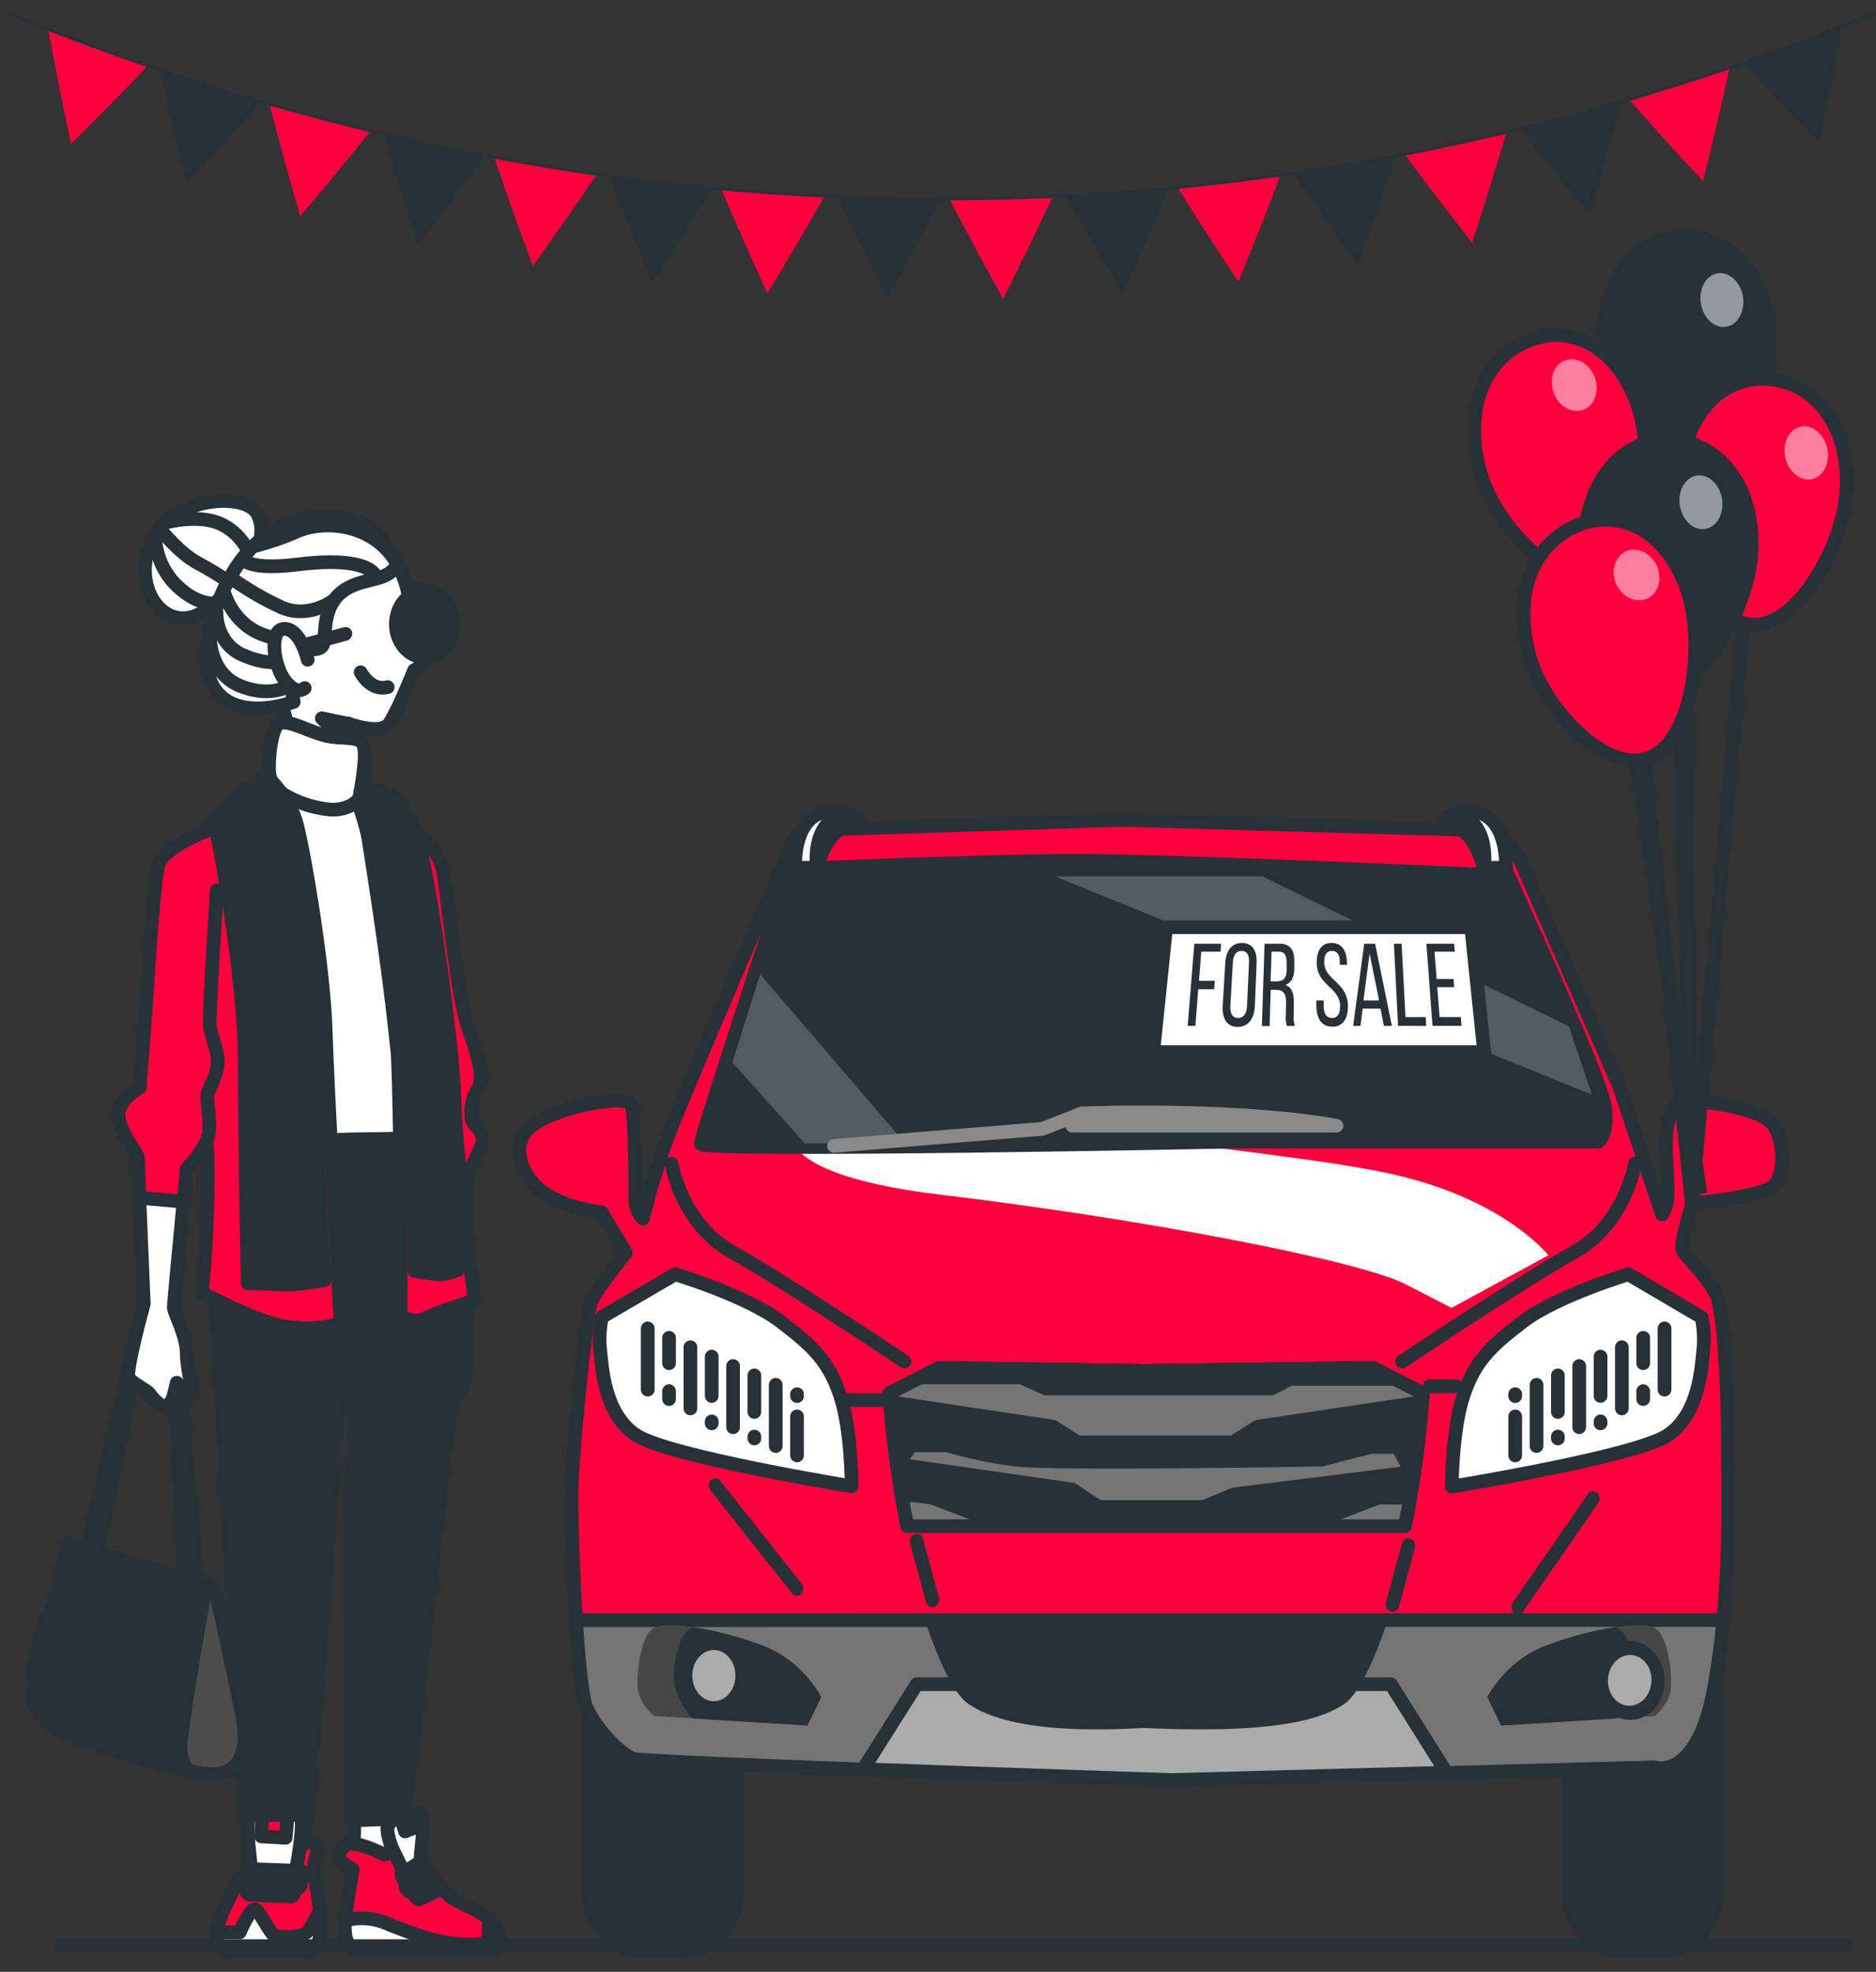 <svg width="137" height="144" viewBox="0 0 137 144" fill="none" xmlns="http://www.w3.org/2000/svg">
<rect x="0" y="0" width="137" height="144" fill="#333333" stroke="none"/>
<path d="M5.184 10.506C7.09 8.635 8.96 6.736 10.795 4.809C8.36 3.972 5.937 3.082 3.526 2.14C4.035 4.928 4.588 7.716 5.184 10.506Z" fill="#FF003D"/>
<path d="M13.668 13.39C15.499 11.427 17.292 9.443 19.048 7.439C16.595 6.724 14.151 5.956 11.717 5.134C12.322 7.883 12.973 10.635 13.668 13.39Z" fill="#263238"/>
<path d="M21.921 15.775C23.679 13.726 25.395 11.653 27.07 9.557C24.602 8.96 22.139 8.309 19.68 7.603C20.385 10.33 21.132 13.054 21.921 15.775Z" fill="#FF003D"/>
<path d="M30.541 17.832C32.216 15.701 33.853 13.547 35.453 11.369C32.964 10.895 30.482 10.364 28.006 9.779C28.811 12.465 29.656 15.15 30.541 17.832Z" fill="#263238"/>
<path d="M38.913 19.416C40.509 17.208 42.066 14.979 43.585 12.73C41.078 12.37 38.58 11.957 36.093 11.491C36.988 14.141 37.928 16.783 38.913 19.416Z" fill="#FF003D"/>
<path d="M47.618 20.636C49.121 18.353 50.592 16.05 52.03 13.728C49.521 13.49 47.016 13.198 44.516 12.853C45.508 15.466 46.542 18.061 47.618 20.636Z" fill="#263238"/>
<path d="M56.046 21.431C57.472 19.07 58.86 16.702 60.208 14.327C57.696 14.205 55.185 14.029 52.673 13.799C53.756 16.355 54.88 18.899 56.046 21.431Z" fill="#FF003D"/>
<path d="M64.801 21.833C66.141 19.413 67.439 16.975 68.695 14.52C66.18 14.52 63.666 14.465 61.152 14.356C62.329 16.867 63.545 19.359 64.801 21.833Z" fill="#263238"/>
<path d="M73.252 21.82C74.504 19.342 75.714 16.851 76.883 14.346C74.37 14.462 71.856 14.523 69.341 14.53C70.604 16.976 71.908 19.406 73.252 21.82Z" fill="#FF003D"/>
<path d="M82.007 21.392C83.167 18.856 84.285 16.308 85.362 13.748C82.853 13.986 80.341 14.169 77.825 14.298C79.181 16.68 80.575 19.045 82.007 21.392Z" fill="#263238"/>
<path d="M90.435 20.581C91.503 17.993 92.53 15.396 93.517 12.788C91.015 13.142 88.51 13.442 86.002 13.686C87.442 16.004 88.92 18.302 90.435 20.581Z" fill="#FF003D"/>
<path d="M99.142 19.326C100.118 16.686 101.05 14.04 101.94 11.388C99.451 11.864 96.958 12.286 94.462 12.653C95.984 14.898 97.545 17.122 99.142 19.326Z" fill="#263238"/>
<path d="M107.506 17.716C108.385 15.032 109.224 12.344 110.021 9.653C107.549 10.245 105.068 10.782 102.577 11.262C104.182 13.434 105.825 15.585 107.506 17.716Z" fill="#FF003D"/>
<path d="M116.12 15.63C116.908 12.907 117.649 10.177 118.345 7.439C115.89 8.153 113.425 8.812 110.951 9.415C112.638 11.516 114.361 13.588 116.12 15.63Z" fill="#263238"/>
<path d="M124.37 13.232C125.059 10.473 125.705 7.713 126.31 4.954C123.867 5.782 121.423 6.557 118.979 7.278C120.739 9.284 122.536 11.269 124.37 13.232Z" fill="#FF003D"/>
<path d="M132.849 10.31C133.436 7.52 133.982 4.73 134.488 1.941C132.08 2.889 129.658 3.785 127.224 4.628C129.068 6.551 130.943 8.445 132.849 10.31Z" fill="#263238"/>
<path d="M137 1.039C92.886 19.168 44.614 19.168 0.5 1.039L0.565 0.843C44.639 18.956 92.867 18.956 136.941 0.843C136.958 0.907 136.977 0.972 137 1.039Z" fill="#263238"/>
<path d="M42.971 122.89H53.801V138.018C53.801 140.507 52.034 142.525 49.854 142.525H46.918C44.738 142.525 42.971 140.507 42.971 138.018V122.89Z" fill="#263238" stroke="#263238" stroke-linecap="round" stroke-linejoin="round"/>
<path d="M114.538 122.89H125.369V138.018C125.369 140.507 123.601 142.525 121.421 142.525H118.486C116.306 142.525 114.538 140.507 114.538 138.018V122.89Z" fill="#263238" stroke="#263238" stroke-linecap="round" stroke-linejoin="round"/>
<path d="M129.474 82.116C128.654 81.022 125.363 80.552 123.716 80.394C122.07 80.236 121.661 81.959 121.661 83.526C121.661 85.094 121.943 87.437 121.661 88.065L121.379 88.689L118.232 79.3L111.14 63.102C110.76 62.217 110.128 61.506 109.347 61.084C108.97 60.885 108.576 60.731 108.171 60.624L83.059 59.906C82.356 59.887 81.653 59.887 80.95 59.906L58.651 60.624C58.332 60.801 58.073 61.094 57.915 61.458C57.915 61.458 49.414 81.022 48.455 83.838C47.496 86.655 46.947 88.989 46.947 88.989C46.59 88.636 46.389 88.12 46.399 87.582C46.4 86.642 46.4 81.466 46.117 80.693C45.836 79.921 41.042 80.693 38.989 82.103C36.937 83.513 38.166 86.172 39.948 87.27C41.193 87.967 42.541 88.392 43.924 88.522L45.709 91.493C45.709 91.493 43.377 94.312 43.103 95.249C42.83 96.186 41.73 106.193 41.73 109.338C41.73 112.483 42.142 123.108 42.827 124.676C43.512 126.244 45.294 128.146 46.244 128.445C47.195 128.745 85.594 130.01 85.594 130.01L120.84 129.07C120.84 129.07 123.995 130.164 125.228 122.954C126.46 115.744 126.186 109.65 126.186 105.572C126.186 101.494 125.904 95.867 125.366 94.628C124.827 93.389 123.172 91.811 122.899 91.341C122.625 90.871 123.584 87.897 123.584 87.897C123.584 87.897 128.518 87.427 129.477 86.645C130.436 85.863 130.298 83.211 129.474 82.116Z" fill="#FF003D" stroke="#263238" stroke-linecap="round" stroke-linejoin="round"/>
<path d="M58.183 81.295C58.183 81.295 54.14 85.522 68.802 87.266C83.465 89.011 99.255 92.056 102.639 93.785L106.006 95.516L113.072 91.673C113.072 91.673 109.688 87.266 100.603 85.522C91.518 83.777 74.343 82.641 68.458 80.336C62.573 78.031 58.183 79.374 58.183 81.295Z" fill="white"/>
<line x1="0.5" y1="-0.5" x2="4.994" y2="-0.5" transform="matrix(0.262 0.965 -0.943 0.334 66.324 112.206)" stroke="#263238" stroke-linecap="round" stroke-linejoin="round"/>
<line x1="0.5" y1="-0.5" x2="4.994" y2="-0.5" transform="matrix(-0.262 0.965 -0.943 -0.334 102.52 112.206)" stroke="#263238" stroke-linecap="round" stroke-linejoin="round"/>
<path d="M49.044 84.987C49.044 84.987 49.755 89.378 53.499 91.457C57.244 93.537 66.05 99.43 66.05 99.43" stroke="#263238" stroke-linecap="round" stroke-linejoin="round"/>
<path d="M119.396 84.987C119.396 84.987 118.689 89.378 114.944 91.457C111.2 93.537 102.391 99.43 102.391 99.43" stroke="#263238" stroke-linecap="round" stroke-linejoin="round"/>
<line x1="0.5" y1="-0.5" x2="10.105" y2="-0.5" transform="matrix(0.62 0.784 -0.696 0.718 51.577 108.447)" stroke="#263238" stroke-linecap="round" stroke-linejoin="round"/>
<line x1="0.5" y1="-0.5" x2="10.18" y2="-0.5" transform="matrix(-0.569 0.823 -0.743 -0.669 116.258 108.675)" stroke="#263238" stroke-linecap="round" stroke-linejoin="round"/>
<line x1="104.411" y1="101.242" x2="106.354" y2="101.242" stroke="#263238" stroke-linecap="round" stroke-linejoin="round"/>
<line x1="64.436" y1="102.242" x2="61.872" y2="102.242" stroke="#263238" stroke-linecap="round" stroke-linejoin="round"/>
<path d="M42.063 118.325C42.249 121.293 42.508 123.965 42.824 124.689C43.512 126.253 45.294 128.13 46.253 128.445C47.212 128.761 85.602 130.01 85.602 130.01L120.849 129.07C120.849 129.07 124.004 130.164 125.236 122.954C125.518 121.344 125.71 119.799 125.854 118.312L42.063 118.325Z" fill="#757575" stroke="#263238" stroke-linecap="round" stroke-linejoin="round"/>
<path d="M70.285 122.996H66.953L63.03 129.211C73.745 129.611 85.588 129.997 85.588 129.997L105.633 129.462L101.57 122.996H98.237L84.26 123.276L70.285 122.996Z" fill="#ABABAB" stroke="#263238" stroke-linecap="round" stroke-linejoin="round"/>
<path d="M57.633 63.492C57.633 63.492 51.187 82.898 51.187 83.526C51.187 84.154 90.128 83.368 90.128 83.368H116.738C116.738 83.368 117.561 82.744 117.149 80.552C116.737 78.36 110.159 63.962 110.159 63.962C110.159 63.962 85.89 62.864 78.623 62.864C71.357 62.864 57.633 63.492 57.633 63.492Z" fill="#263238" stroke="#263238" stroke-linecap="round" stroke-linejoin="round"/>
<path opacity="0.2" d="M55.51 71.15L66.104 83.5H58.778L53.48 77.581L55.51 71.15Z" fill="white"/>
<path opacity="0.2" d="M77.039 64L116.258 79.95L114.575 74.954L92.189 64H77.039Z" fill="white"/>
<path d="M108.385 76.841H84.215L85.157 67.715H107.441L108.385 76.841Z" fill="white" stroke="#263238" stroke-linecap="round" stroke-linejoin="round"/>
<path d="M88.715 71.632L88.673 72.244H87.505L87.297 74.919H86.733L87.218 68.919H89.172L89.135 69.501H87.725L87.559 71.632H88.715Z" fill="#263238"/>
<path d="M89.482 70.309C89.536 69.427 89.942 68.864 90.695 68.864C91.447 68.864 91.805 69.427 91.769 70.309L91.642 73.425C91.603 74.368 91.182 74.996 90.382 74.996C89.581 74.996 89.231 74.352 89.29 73.425L89.482 70.309ZM89.851 73.445C89.82 74.011 90.001 74.343 90.415 74.343C90.83 74.343 91.041 74.021 91.07 73.445L91.213 70.277C91.239 69.756 91.07 69.444 90.666 69.444C90.263 69.444 90.06 69.765 90.032 70.277L89.851 73.445Z" fill="#263238"/>
<path d="M93.444 68.919C94.216 68.919 94.535 69.376 94.521 70.235V70.712C94.521 71.356 94.309 71.771 93.872 71.932C94.332 72.096 94.498 72.546 94.487 73.2L94.473 74.166C94.451 74.422 94.482 74.681 94.563 74.922H93.977C93.901 74.677 93.874 74.417 93.898 74.159L93.918 73.194C93.918 72.505 93.669 72.289 93.198 72.289H92.798L92.716 74.932H92.152L92.347 68.919H93.444ZM93.227 71.668C93.675 71.668 93.946 71.497 93.96 70.853V70.293C93.96 69.772 93.813 69.501 93.396 69.501H92.857L92.79 71.668L93.227 71.668Z" fill="#263238"/>
<path d="M98.367 70.303V70.461H97.845V70.267C97.845 69.746 97.662 69.444 97.267 69.444C96.873 69.444 96.703 69.746 96.703 70.261C96.703 71.584 98.395 71.71 98.438 73.419C98.454 74.359 98.088 74.98 97.293 74.98C96.498 74.98 96.128 74.359 96.131 73.419V73.068H96.664V73.454C96.664 74.011 96.861 74.343 97.273 74.343C97.685 74.343 97.874 74.021 97.868 73.454C97.848 72.096 96.153 71.967 96.156 70.303C96.156 69.408 96.509 68.864 97.248 68.864C97.986 68.864 98.35 69.427 98.367 70.303Z" fill="#263238"/>
<path d="M99.515 73.657L99.351 74.919H98.818L99.627 68.919H100.423L101.644 74.919H101.065L100.815 73.657H99.515ZM99.571 73.068H100.713L100.019 69.64L99.571 73.068Z" fill="#263238"/>
<path d="M102.097 74.919L101.793 68.919H102.357L102.639 74.278H104.114L104.159 74.922L102.097 74.919Z" fill="#263238"/>
<path d="M106.147 71.494L106.197 72.093H104.96L105.129 74.275H106.68L106.736 74.919H104.613L104.167 68.919H106.192L106.245 69.501H104.759L104.914 71.497L106.147 71.494Z" fill="#263238"/>
<path d="M118.917 93.06C118.917 93.06 113.709 94.625 111.242 96.501C108.775 98.378 107.675 99.475 106.854 101.973C106.034 104.471 106.023 108.566 106.023 108.566C106.023 108.566 119.459 106.377 121.79 104.809C124.122 103.242 124.258 99.804 124.393 98.552C124.472 97.766 124.426 96.969 124.258 96.202L118.917 93.06Z" fill="white" stroke="#263238" stroke-linecap="round" stroke-linejoin="round"/>
<line x1="110.653" y1="103.439" x2="110.653" y2="106.289" stroke="#263238" stroke-linecap="round" stroke-linejoin="round"/>
<line x1="110.653" y1="101.817" x2="110.653" y2="101.958" stroke="#263238" stroke-linecap="round" stroke-linejoin="round"/>
<line x1="112.21" y1="101.131" x2="112.21" y2="105.603" stroke="#263238" stroke-linecap="round" stroke-linejoin="round"/>
<line x1="113.769" y1="104.91" x2="113.769" y2="105.052" stroke="#263238" stroke-linecap="round" stroke-linejoin="round"/>
<line x1="113.769" y1="100.445" x2="113.769" y2="103.115" stroke="#263238" stroke-linecap="round" stroke-linejoin="round"/>
<line x1="115.326" y1="99.76" x2="115.326" y2="104.229" stroke="#263238" stroke-linecap="round" stroke-linejoin="round"/>
<line x1="116.882" y1="103.806" x2="116.882" y2="103.948" stroke="#263238" stroke-linecap="round" stroke-linejoin="round"/>
<line x1="116.882" y1="99.074" x2="116.882" y2="101.947" stroke="#263238" stroke-linecap="round" stroke-linejoin="round"/>
<line x1="118.442" y1="98.389" x2="118.442" y2="102.857" stroke="#263238" stroke-linecap="round" stroke-linejoin="round"/>
<line x1="119.998" y1="101.598" x2="119.998" y2="102.172" stroke="#263238" stroke-linecap="round" stroke-linejoin="round"/>
<line x1="119.998" y1="97.7" x2="119.998" y2="99.555" stroke="#263238" stroke-linecap="round" stroke-linejoin="round"/>
<line x1="121.557" y1="97.014" x2="121.557" y2="101.486" stroke="#263238" stroke-linecap="round" stroke-linejoin="round"/>
<path d="M49.307 93.06C49.307 93.06 54.517 94.625 56.985 96.501C59.452 98.378 60.549 99.475 61.372 101.973C62.196 104.471 62.196 108.546 62.196 108.546C62.196 108.546 48.76 106.357 46.428 104.79C44.096 103.222 43.96 99.784 43.822 98.532C43.745 97.746 43.792 96.95 43.96 96.183L49.307 93.06Z" fill="white" stroke="#263238" stroke-linecap="round" stroke-linejoin="round"/>
<line x1="58.206" y1="103.439" x2="58.206" y2="106.289" stroke="#263238" stroke-linecap="round" stroke-linejoin="round"/>
<line x1="58.206" y1="101.817" x2="58.206" y2="101.958" stroke="#263238" stroke-linecap="round" stroke-linejoin="round"/>
<line x1="56.65" y1="101.131" x2="56.65" y2="105.603" stroke="#263238" stroke-linecap="round" stroke-linejoin="round"/>
<line x1="55.091" y1="104.91" x2="55.091" y2="105.052" stroke="#263238" stroke-linecap="round" stroke-linejoin="round"/>
<line x1="55.091" y1="100.445" x2="55.091" y2="103.115" stroke="#263238" stroke-linecap="round" stroke-linejoin="round"/>
<line x1="53.534" y1="99.76" x2="53.534" y2="104.229" stroke="#263238" stroke-linecap="round" stroke-linejoin="round"/>
<line x1="51.975" y1="103.806" x2="51.975" y2="103.948" stroke="#263238" stroke-linecap="round" stroke-linejoin="round"/>
<line x1="51.975" y1="99.074" x2="51.975" y2="101.947" stroke="#263238" stroke-linecap="round" stroke-linejoin="round"/>
<line x1="50.419" y1="98.389" x2="50.419" y2="102.857" stroke="#263238" stroke-linecap="round" stroke-linejoin="round"/>
<line x1="48.859" y1="101.598" x2="48.859" y2="102.172" stroke="#263238" stroke-linecap="round" stroke-linejoin="round"/>
<line x1="48.859" y1="97.7" x2="48.859" y2="99.555" stroke="#263238" stroke-linecap="round" stroke-linejoin="round"/>
<line x1="47.303" y1="97.014" x2="47.303" y2="101.486" stroke="#263238" stroke-linecap="round" stroke-linejoin="round"/>
<path d="M66.264 111.45C65.612 108.259 65.168 105.017 64.936 101.751L68.582 99.904L83.493 100.129L100.265 99.904L103.911 101.751C103.683 105.02 103.243 108.265 102.594 111.459L66.264 111.45ZM68.213 118.731C69.214 121.628 70.226 123.514 71.033 124.045C72.228 124.84 75.085 126.189 83.532 125.69C93.805 126.189 96.664 124.84 97.859 124.045C98.655 123.514 99.667 121.641 100.679 118.731H68.213Z" fill="#263238" stroke="#263238" stroke-linecap="round" stroke-linejoin="round"/>
<path d="M103.911 101.751L100.265 99.904L83.493 100.129L68.582 99.904L64.936 101.751C64.936 101.751 64.951 101.98 64.981 102.395L76.883 104.185L78.705 105.34H90.04L91.865 104.185L103.863 102.395C103.896 101.98 103.911 101.751 103.911 101.751Z" fill="#757575" stroke="#263238" stroke-linecap="round" stroke-linejoin="round"/>
<path d="M100.265 99.894L83.493 100.119L68.582 99.894L67.215 100.586H74.554L76.376 101.397H92.877L94.191 100.702H101.861L100.265 99.894Z" fill="#263238" stroke="#263238" stroke-linecap="round" stroke-linejoin="round"/>
<path d="M65.545 106.943L66.558 105.556H69.188C70.823 106.033 72.484 106.381 74.16 106.596C76.895 106.943 96.531 106.596 96.531 106.596L100.073 105.672H102.075L103.087 107.519L90.131 109.129L87.906 110.053H80.222L78.299 108.781L65.545 106.943Z" fill="#757575" stroke="#263238" stroke-linecap="round" stroke-linejoin="round"/>
<path d="M100.665 109.37L97.025 110.764H71.721L68.075 109.377L65.819 109.09C65.946 109.85 66.101 110.642 66.259 111.456H102.594C102.738 110.745 102.876 110.05 102.986 109.377L100.665 109.37Z" fill="#757575" stroke="#263238" stroke-linecap="round" stroke-linejoin="round"/>
<path d="M58.964 126.009L59.976 123.929C58.927 122.104 57.352 120.755 55.524 120.115C52.386 118.959 48.943 118.383 47.829 118.843C46.715 119.304 46.419 122.658 46.617 123.582C46.814 124.505 47.745 125.317 47.745 125.317L58.964 126.009Z" fill="#474747"/>
<path d="M55.524 120.115C53.922 119.523 52.277 119.092 50.609 118.827C50.162 119.049 49.815 119.474 49.653 119.999C48.943 121.966 49.044 123.353 50.057 124.853C50.212 125.085 50.384 125.3 50.573 125.497L58.964 126.015L59.976 123.936C58.928 122.108 57.353 120.757 55.524 120.115Z" fill="#263238"/>
<path d="M54.207 122.368C54.207 123.676 53.278 124.737 52.132 124.737C50.986 124.737 50.057 123.676 50.057 122.368C50.057 121.06 50.986 119.999 52.132 119.999C52.683 119.998 53.211 120.247 53.6 120.692C53.99 121.136 54.208 121.74 54.207 122.368Z" fill="#ABABAB" stroke="#263238" stroke-linecap="round" stroke-linejoin="round"/>
<path d="M109.621 126.009L108.608 123.929C109.661 122.103 111.24 120.754 113.072 120.115C116.207 118.959 119.65 118.383 120.764 118.843C121.878 119.304 122.174 122.658 121.979 123.582C121.785 124.505 120.866 125.317 120.866 125.317L109.621 126.009Z" fill="#474747"/>
<path d="M113.072 120.115C114.674 119.522 116.319 119.091 117.987 118.827C118.434 119.05 118.78 119.474 118.943 119.999C119.65 121.966 119.549 123.353 118.536 124.853C118.382 125.085 118.209 125.3 118.02 125.497L109.629 126.015L108.617 123.936C109.667 122.109 111.242 120.757 113.072 120.115Z" fill="#263238"/>
<ellipse cx="2.329" cy="2.12" rx="2.329" ry="2.12" transform="matrix(0.339 -0.941 0.905 0.426 116.307 124.005)" fill="#ABABAB" stroke="#263238" stroke-linecap="round" stroke-linejoin="round"/>
<path d="M58.053 63.379H59.675C59.675 63.379 60.174 60.926 61.744 60.36H63.013C63.013 60.36 62.001 58.989 60.475 59.22C58.95 59.452 58.053 60.836 58.053 63.379Z" fill="white" stroke="#263238" stroke-linecap="round" stroke-linejoin="round"/>
<path d="M61.702 59.365C59.133 60.112 59.675 63.379 59.675 63.379C59.675 63.379 60.174 60.926 61.744 60.36H63.013C62.654 59.912 62.203 59.57 61.702 59.365Z" fill="#263238" stroke="#263238" stroke-linecap="round" stroke-linejoin="round"/>
<path d="M109.984 63.379H108.363C108.363 63.379 107.864 60.926 106.29 60.36H105.022C105.022 60.36 106.034 58.989 107.559 59.22C109.085 59.452 109.984 60.836 109.984 63.379Z" fill="white" stroke="#263238" stroke-linecap="round" stroke-linejoin="round"/>
<path d="M106.336 59.365C108.904 60.112 108.363 63.379 108.363 63.379C108.363 63.379 107.864 60.926 106.29 60.36H105.022C105.383 59.912 105.834 59.571 106.336 59.365Z" fill="#263238" stroke="#263238" stroke-linecap="round" stroke-linejoin="round"/>
<path d="M60.907 83.684L76.133 82.438L79.001 81.311C79.001 81.311 89.981 80.858 97.597 82.213H78.31" stroke="#8A8A8A" stroke-linecap="round" stroke-linejoin="round"/>
<path d="M119.836 53.163L123.561 87.904L123.056 46.1" stroke="#263238"/>
<path d="M122.202 30.498L123.561 87.904L127.633 42.083" stroke="#263238"/>
<line y1="-0.5" x2="51.148" y2="-0.5" transform="matrix(0.148 0.989 -0.982 0.191 116.12 36.704)" stroke="#263238"/>
<path d="M129.246 25.142C129.203 29.005 126.395 35.282 123.009 35.233C119.622 35.185 116.862 28.841 116.983 24.975C117.138 19.979 119.802 17.192 123.186 17.25C126.57 17.308 129.294 20.391 129.246 25.142Z" fill="#263238" stroke="#263238" stroke-linecap="round" stroke-linejoin="round"/>
<path opacity="0.5" d="M127.21 21.338C127.523 22.377 127.12 23.475 126.313 23.794C125.507 24.112 124.593 23.526 124.283 22.487C123.973 21.447 124.37 20.349 125.18 20.031C125.989 19.712 126.889 20.314 127.21 21.338Z" fill="white"/>
<path d="M119.704 29.951C120.815 33.602 120.039 40.59 116.842 41.861C113.644 43.133 109.158 38.23 108.12 34.551C106.778 29.79 108.462 26.134 111.659 24.862C114.857 23.591 118.331 25.464 119.704 29.951Z" fill="#FF003D" stroke="#263238" stroke-linecap="round" stroke-linejoin="round"/>
<path opacity="0.5" d="M116.092 26.916C116.749 27.717 116.777 28.905 116.154 29.575C115.531 30.244 114.49 30.131 113.833 29.333C113.176 28.535 113.148 27.341 113.771 26.671C114.394 26.002 115.435 26.108 116.092 26.916Z" fill="white"/>
<path d="M134.812 36.218C134.459 40.062 131.146 46.01 127.782 45.605C124.418 45.199 122.182 38.584 122.617 34.751C123.181 29.794 126.065 27.299 129.432 27.704C132.799 28.11 135.249 31.48 134.812 36.218Z" fill="#FF003D" stroke="#263238" stroke-linecap="round" stroke-linejoin="round"/>
<path opacity="0.5" d="M133.289 32.272C133.723 33.238 133.461 34.403 132.7 34.847C131.939 35.291 130.966 34.847 130.529 33.882C130.092 32.916 130.357 31.751 131.118 31.306C131.879 30.862 132.852 31.294 133.289 32.272Z" fill="white"/>
<path d="M127.884 40.564C127.602 44.426 124.376 50.43 121.001 50.095C117.626 49.76 115.294 43.191 115.669 39.347C116.151 34.377 118.999 31.828 122.371 32.163C125.744 32.497 128.248 35.819 127.884 40.564Z" fill="#263238" stroke="#263238" stroke-linecap="round" stroke-linejoin="round"/>
<path opacity="0.5" d="M125.679 36.109C125.992 37.145 125.591 38.246 124.782 38.562C123.973 38.877 123.065 38.295 122.752 37.258C122.439 36.222 122.839 35.121 123.649 34.802C124.458 34.483 125.366 35.069 125.679 36.109Z" fill="white"/>
<path d="M123.316 43.419C124.444 47.066 123.668 54.057 120.471 55.329C117.273 56.6 112.781 51.711 111.73 48.035C110.379 43.274 112.057 39.614 115.254 38.34C118.452 37.065 121.937 38.922 123.316 43.419Z" fill="#FF003D" stroke="#263238" stroke-linecap="round" stroke-linejoin="round"/>
<path opacity="0.5" d="M120.46 40.593C121.221 41.266 121.415 42.437 120.891 43.206C120.366 43.976 119.329 44.063 118.568 43.39C117.806 42.717 117.612 41.559 118.147 40.776C118.683 39.994 119.698 39.923 120.46 40.593Z" fill="white"/>
<path d="M30.987 47.674C31.463 47.41 31.728 46.364 31.587 45.176C31.432 43.853 30.835 42.856 30.256 42.946C29.8 43.013 29.49 43.741 29.456 44.69L30.987 47.674Z" fill="#263238" stroke="#263238" stroke-linecap="round" stroke-linejoin="round"/>
<path d="M18.611 40.271C19.145 39.513 19.232 38.464 18.831 37.606C18.174 36.022 13.141 36.106 11.316 39.106C9.492 42.106 11.356 45.614 13.854 45.099C15.791 44.703 18.019 41.517 18.611 40.271Z" fill="white" stroke="#263238" stroke-linecap="round" stroke-linejoin="round"/>
<path d="M11.308 39.102C11.37 40.535 11.958 41.871 12.927 42.785C14.568 44.352 15.851 44.05 15.851 44.05" stroke="#263238" stroke-linecap="round" stroke-linejoin="round"/>
<path d="M11.728 38.687C11.728 38.687 13.104 40.406 14.432 41.114C15.205 41.524 15.958 41.98 16.688 42.482" stroke="#263238" stroke-linecap="round" stroke-linejoin="round"/>
<path d="M12.038 38.179C12.038 38.179 13.944 37.622 15.631 38.079C16.668 38.392 17.558 39.154 18.112 40.203" stroke="#263238" stroke-linecap="round" stroke-linejoin="round"/>
<path d="M28.83 40.741C28.83 40.741 29.625 42.231 29.794 43.316C29.963 44.401 29.794 45.196 30.076 45.843C30.358 46.49 31.486 47.398 31.266 47.98C31.046 48.563 30.245 48.946 30.245 48.946C30.245 48.946 29.052 51.926 28.429 52.834C27.806 53.742 25.421 52.834 25.421 52.834L25.364 54.26L20.712 53.294C20.712 53.294 21.222 52.451 20.371 51.415C19.519 50.378 16.964 46.879 19.917 43.512C22.869 40.145 27.865 40.351 28.83 40.741Z" fill="white" stroke="#263238" stroke-linecap="round" stroke-linejoin="round"/>
<path d="M25.424 52.857L23.5 52.454L25.367 54.283L25.424 52.857Z" fill="#263238" stroke="#263238" stroke-linecap="round" stroke-linejoin="round"/>
<path d="M29.002 41.169C28.645 40.406 28.189 39.709 27.648 39.102C25.956 37.268 22.178 37.02 19.113 39.35C16.048 41.681 14.006 48.096 15.758 50.426C17.509 52.757 21.448 51.26 21.448 51.26C21.448 51.26 20.717 47.929 21.668 47.594C22.618 47.259 23.492 47.678 23.641 46.931C23.791 46.184 23.568 44.266 25.029 43.181C26.489 42.096 28.381 42.579 29.002 41.169Z" fill="white" stroke="#263238" stroke-linecap="round" stroke-linejoin="round"/>
<path d="M21.304 49.928C21.304 49.928 20.063 51.041 17.638 50.13C15.213 49.219 15.335 46.435 15.335 46.435" stroke="#263238" stroke-linecap="round" stroke-linejoin="round"/>
<path d="M15.808 44.658C15.786 46.091 16.573 47.377 17.759 47.845C19.84 48.756 20.906 48.199 20.906 48.199" stroke="#263238" stroke-linecap="round" stroke-linejoin="round"/>
<path d="M16.338 43.19C16.815 44.744 17.923 45.936 19.31 46.387C19.863 46.59 20.428 46.743 21.002 46.844" stroke="#263238" stroke-linecap="round" stroke-linejoin="round"/>
<path d="M16.826 42.176C18.007 43.029 19.254 43.758 20.551 44.352C22.502 45.215 24.276 43.899 24.276 43.899" stroke="#263238" stroke-linecap="round" stroke-linejoin="round"/>
<path d="M17.802 40.863C17.802 40.863 18.157 41.671 21.792 41.217C25.426 40.763 27.149 41.324 27.465 42.128" stroke="#263238" stroke-linecap="round" stroke-linejoin="round"/>
<path d="M18.512 39.901C19.613 39.623 20.695 39.251 21.747 38.787C23.963 37.876 27.434 38.391 29.002 41.169" stroke="#263238" stroke-linecap="round" stroke-linejoin="round"/>
<path d="M22.468 48.18C22.468 48.18 21.958 45.926 20.777 45.926C19.595 45.926 19.976 48.675 20.85 49.757C21.724 50.838 22.251 50.249 22.251 50.249" fill="white"/>
<path d="M22.468 48.18C22.468 48.18 21.958 45.926 20.777 45.926C19.595 45.926 19.976 48.675 20.85 49.757C21.724 50.838 22.251 50.249 22.251 50.249" stroke="#263238" stroke-linecap="round" stroke-linejoin="round"/>
<path d="M26.337 49.094C26.337 49.094 27.065 50.51 28.311 50.179" stroke="#263238" stroke-linecap="round" stroke-linejoin="round"/>
<ellipse cx="2.407" cy="2.123" rx="2.407" ry="2.123" transform="matrix(0.137 -0.991 0.984 0.178 28.603 47.608)" fill="#263238" stroke="#263238" stroke-linecap="round" stroke-linejoin="round"/>
<line x1="0.5" y1="-0.5" x2="3.354" y2="-0.5" transform="matrix(-0.966 0.26 -0.202 -0.979 25.607 45.679)" stroke="#263238" stroke-linecap="round" stroke-linejoin="round"/>
<line x1="0.5" y1="-0.5" x2="0.509" y2="-0.5" transform="matrix(0.961 -0.276 0.215 0.977 29.374 45.138)" stroke="#263238" stroke-linecap="round" stroke-linejoin="round"/>
<path d="M22.251 131.458V136.789H18.166V131.374L22.251 131.458Z" fill="white" stroke="#263238" stroke-linecap="round" stroke-linejoin="round"/>
<path d="M25.897 132.041L25.824 135.372L28.015 136.37L29.399 135.372V131.542L25.897 132.041Z" fill="white" stroke="#263238" stroke-linecap="round" stroke-linejoin="round"/>
<path d="M29.693 60.17C29.693 60.17 32.019 61.696 32.366 63.675C32.712 65.655 33.406 72.904 34.213 75.144C35.019 77.385 35.369 78.836 34.906 79.496C34.493 80.145 34.326 80.958 34.444 81.749C34.559 82.277 35.6 82.673 35.138 83.729C34.675 84.785 34.1 85.837 34.1 85.837V99.945C34.1 101.265 32.712 102.842 32.366 103.242C32.019 103.641 31.441 102.189 31.441 101.133C31.441 100.077 31.21 75.817 30.877 73.972C30.544 72.128 28.565 60.521 28.565 60.521C28.565 60.521 28.866 59.436 29.693 60.17Z" fill="#FF003D" stroke="#263238" stroke-linecap="round" stroke-linejoin="round"/>
<path d="M32.366 103.229C32.712 102.836 34.1 101.252 34.1 99.933V88.007C33.17 88.203 32.22 88.243 31.28 88.126C31.376 94.454 31.432 100.602 31.432 101.12C31.441 102.176 32.019 103.625 32.366 103.229Z" fill="white" stroke="#263238" stroke-linecap="round" stroke-linejoin="round"/>
<path d="M15.684 93.981L17.94 133.122L22.451 133.039L25.378 93.315L25.818 93.398L25.598 132.955L29.546 132.791L33.632 95.635C33.632 95.635 32.755 87.141 31.94 85.142C31.43 83.9 30.766 82.75 29.966 81.727H18.239C18.239 81.727 16.268 85.486 15.684 93.981Z" fill="#263238" stroke="#263238" stroke-linecap="round" stroke-linejoin="round"/>
<path d="M25.314 57.173C25.314 57.173 27.648 58.921 28.159 60.421C28.669 61.921 30.567 82.573 30.567 82.905C30.567 83.236 27.065 83.156 25.023 83.227C22.982 83.297 22.251 83.31 22.251 83.31C22.251 83.31 19.553 62.99 19.04 60.907C18.526 58.824 19.04 57.994 19.623 57.328C20.207 56.661 21.157 56.494 21.597 56.243C22.037 55.992 25.314 57.173 25.314 57.173Z" fill="white" stroke="#263238" stroke-linecap="round" stroke-linejoin="round"/>
<path d="M26.117 58.506C26.117 58.506 27.868 62.919 28.816 72.991C29.38 79.139 29.253 95.977 29.253 95.977C29.782 96.492 30.532 96.591 31.15 96.228C32.295 95.735 33.464 95.322 34.653 94.992C34.653 94.992 33.265 84.163 33.195 80.417C33.124 76.67 31.587 65.842 30.86 62.761C30.133 59.681 29.836 59.265 28.742 58.515C27.648 57.765 25.971 57.514 25.971 57.514L26.117 58.506Z" fill="#FF003D" stroke="#263238" stroke-linecap="round" stroke-linejoin="round"/>
<path d="M26.264 58.171C26.264 58.171 26.701 55.841 26.628 54.923C26.554 54.006 26.331 53.932 24.58 53.848C22.829 53.764 20.791 52.174 20.207 53.008C19.623 53.842 19.48 56.922 19.843 57.331C20.207 57.74 21.713 58.873 24.05 59.117C24.879 59.211 26.044 58.837 26.264 58.171Z" fill="white" stroke="#263238" stroke-linecap="round" stroke-linejoin="round"/>
<path d="M19.697 56.922C19.697 56.922 15.185 60.254 14.226 61.503C13.268 62.752 15.101 80.742 15.174 85.239C15.194 88.299 15.048 91.359 14.737 94.399C16.228 95.204 17.764 95.898 19.333 96.479C21.132 97.119 23.051 97.177 24.877 96.646C24.877 96.646 23.929 80.075 23.782 75.244C23.636 70.412 22.178 62.085 21.668 60.17C21.157 58.255 19.697 56.922 19.697 56.922Z" fill="#FF003D" stroke="#263238" stroke-linecap="round" stroke-linejoin="round"/>
<path d="M19.623 56.423C19.623 56.423 15.32 59.671 15.611 60.086C15.901 60.502 17.867 71.581 17.867 77.146C17.867 82.712 18.087 93.72 18.087 93.72C18.087 93.72 19.474 93.72 20.495 93.804C21.515 93.888 23.703 93.482 23.703 93.482C23.703 93.482 22.973 81.991 22.973 76.161C22.973 70.332 21.152 61.419 20.717 60.003C20.283 58.586 19.623 56.423 19.623 56.423Z" fill="#263238" stroke="#263238" stroke-linecap="round" stroke-linejoin="round"/>
<path d="M26.337 57.756C26.337 57.756 28.015 67.75 28.742 74.246C29.47 80.742 30.276 88.409 30.276 89.652V92.816C30.276 92.816 31.661 93.067 32.171 93.067C32.596 93.031 33.015 92.923 33.412 92.745C33.412 92.745 32.318 81.669 32.027 76.589C31.737 71.51 30.203 61.934 29.693 60.173L29.182 58.425C29.182 58.425 27.352 57.331 26.337 57.756Z" fill="#263238" stroke="#263238" stroke-linecap="round" stroke-linejoin="round"/>
<path d="M15.684 115.969L4.969 112.721C4.969 112.721 4.166 116.635 3.438 118.216C2.711 119.796 2.189 122.545 2.409 123.961C2.629 125.378 3.94 126.295 4.961 126.71C5.982 127.126 13.789 129.707 15.758 129.543C17.726 129.379 18.013 127.544 17.802 125.96C17.59 124.377 15.684 115.969 15.684 115.969Z" fill="#263238" stroke="#263238" stroke-linecap="round" stroke-linejoin="round"/>
<path d="M17.802 125.96C17.582 124.38 15.684 115.982 15.684 115.982L15.019 115.779C14.9 116.461 13.414 124.982 13.206 127.138C13.096 128.252 13.364 128.915 13.82 129.334C14.457 129.487 15.107 129.561 15.758 129.556C17.729 129.376 18.019 127.544 17.802 125.96Z" fill="#4C4C4C" stroke="#263238" stroke-linecap="round" stroke-linejoin="round"/>
<path d="M9.777 100.142L6.794 114.974C6.745 115.21 6.554 115.37 6.342 115.351C6.217 115.338 6.103 115.262 6.031 115.144C5.959 115.026 5.935 114.878 5.967 114.739L9.633 98.967L13.062 99.633L14.472 116.783C14.483 116.939 14.429 117.091 14.326 117.193C14.223 117.296 14.083 117.336 13.95 117.302L13.888 117.285C13.704 117.237 13.57 117.056 13.558 116.841L12.712 100.38L9.777 100.142Z" fill="#263238" stroke="#263238" stroke-linecap="round" stroke-linejoin="round"/>
<path d="M15.101 60.669C15.101 60.669 12.038 61.837 11.598 63.086C11.159 64.335 10.651 74.162 10.434 76.493C10.217 78.823 10.217 79.409 10.217 79.409C10.217 79.409 8.392 80.407 8.686 81.74C8.979 83.072 10.07 84.237 10.07 84.572C10.07 84.907 10.507 95.23 10.507 95.23C10.507 95.23 9.123 100.229 9.413 100.644C9.704 101.059 10.8 101.561 10.947 101.809C11.094 102.057 11.894 102.974 12.258 102.643C12.47 102.453 12.621 102.19 12.69 101.893L12.907 100.979C12.907 100.979 13.784 101.977 14.001 101.977C14.218 101.977 13.637 100.061 13.637 98.812C13.637 97.564 12.69 95.812 12.69 95.481C12.69 95.149 13.643 85.335 13.643 85.335C13.643 85.335 15.101 83.919 15.247 82.76C15.394 81.601 15.027 80.259 15.174 79.844C15.32 79.428 15.831 78.511 15.904 77.677C15.977 76.844 15.394 75.598 15.32 74.932C15.247 74.265 15.831 65.021 15.831 65.021" fill="#FF003D"/>
<path d="M15.101 60.669C15.101 60.669 12.038 61.837 11.598 63.086C11.159 64.335 10.651 74.162 10.434 76.493C10.217 78.823 10.217 79.409 10.217 79.409C10.217 79.409 8.392 80.407 8.686 81.74C8.979 83.072 10.07 84.237 10.07 84.572C10.07 84.907 10.507 95.23 10.507 95.23C10.507 95.23 9.123 100.229 9.413 100.644C9.704 101.059 10.8 101.561 10.947 101.809C11.094 102.057 11.894 102.974 12.258 102.643C12.47 102.453 12.621 102.19 12.69 101.893L12.907 100.979C12.907 100.979 13.784 101.977 14.001 101.977C14.218 101.977 13.637 100.061 13.637 98.812C13.637 97.564 12.69 95.812 12.69 95.481C12.69 95.149 13.643 85.335 13.643 85.335C13.643 85.335 15.101 83.919 15.247 82.76C15.394 81.601 15.027 80.259 15.174 79.844C15.32 79.428 15.831 78.511 15.904 77.677C15.977 76.844 15.394 75.598 15.32 74.932C15.247 74.265 15.831 65.021 15.831 65.021" stroke="#263238" stroke-linecap="round" stroke-linejoin="round"/>
<path d="M10.944 101.809C11.088 102.06 11.892 102.974 12.255 102.643C12.468 102.454 12.62 102.19 12.69 101.893L12.907 100.979C12.907 100.979 13.784 101.977 14.001 101.977C14.218 101.977 13.637 100.061 13.637 98.812C13.637 97.564 12.69 95.812 12.69 95.481C12.69 95.256 13.121 90.694 13.403 87.756L10.175 87.472C10.304 90.633 10.499 95.227 10.499 95.227C10.499 95.227 9.114 100.225 9.405 100.641C9.695 101.056 10.798 101.561 10.944 101.809Z" fill="white" stroke="#263238" stroke-linecap="round" stroke-linejoin="round"/>
<path d="M21.594 136.454C21.594 136.454 18.969 135.955 18.529 135.955C18.089 135.955 16.195 139.37 15.904 140.7C15.614 142.029 16.488 142.531 16.705 142.531H22.468C22.468 142.531 23.345 142.531 23.419 140.947C23.492 139.364 22.908 137.117 22.908 136.534C22.908 135.952 23.272 135.202 23.125 134.786C22.979 134.371 21.668 134.123 21.594 136.454Z" fill="#FF003D" stroke="#263238" stroke-linecap="round" stroke-linejoin="round"/>
<path d="M23.419 140.951C23.432 140.487 23.411 140.023 23.357 139.563C23.047 139.978 22.815 140.761 22.398 141.118C21.814 141.617 20.354 141.44 20.063 141.369C19.773 141.298 19.04 139.702 18.676 139.454C18.312 139.206 17.509 141.118 17.509 141.118H15.848C15.773 141.767 16.137 142.376 16.694 142.534H22.468C22.468 142.534 23.345 142.534 23.419 140.951Z" fill="white" stroke="#263238" stroke-linecap="round" stroke-linejoin="round"/>
<path d="M18.352 136.56C18.352 136.56 17.861 132.778 18.228 132.614C18.594 132.45 21.868 132.063 22.015 132.894C22.161 133.724 21.603 136.653 21.603 136.653L18.352 136.56Z" fill="white" stroke="#263238" stroke-linecap="round" stroke-linejoin="round"/>
<path d="M19.127 132.652L19.082 134.11L20.861 134.214L20.999 132.652C20.383 132.494 19.744 132.494 19.127 132.652Z" fill="#FF003D" stroke="#263238" stroke-linecap="round" stroke-linejoin="round"/>
<path d="M21.921 137.22L18.166 137.078C18.098 137.077 18.033 137.044 17.987 136.988C17.94 136.932 17.915 136.856 17.917 136.779C17.917 136.7 17.946 136.625 17.996 136.571C18.046 136.518 18.114 136.49 18.183 136.496L21.938 136.634C22.08 136.634 22.195 136.765 22.195 136.927C22.195 137.089 22.08 137.22 21.938 137.22H21.921Z" fill="white" stroke="#263238" stroke-linecap="round" stroke-linejoin="round"/>
<path d="M21.696 137.889L17.94 137.748C17.799 137.743 17.689 137.609 17.692 137.448C17.691 137.37 17.719 137.294 17.77 137.24C17.82 137.186 17.888 137.159 17.957 137.165L21.713 137.304C21.855 137.304 21.969 137.435 21.969 137.597C21.969 137.758 21.855 137.889 21.713 137.889H21.696Z" fill="white" stroke="#263238" stroke-linecap="round" stroke-linejoin="round"/>
<path d="M21.262 138.507L18.197 138.366C18.068 138.344 17.978 138.21 17.994 138.063C17.994 137.902 18.092 137.764 18.211 137.783L21.276 137.922C21.403 137.945 21.492 138.078 21.479 138.224C21.487 138.371 21.39 138.497 21.262 138.507Z" fill="white" stroke="#263238" stroke-linecap="round" stroke-linejoin="round"/>
<path d="M28.088 135.456C28.088 135.456 25.68 134.207 25.17 134.79C24.659 135.372 24.513 135.704 24.888 135.955C25.263 136.206 25.765 136.537 25.765 136.537C25.765 136.537 24.961 140.783 25.254 141.366C25.48 141.766 25.778 142.106 26.128 142.364H36.195C36.195 142.364 36.779 142.042 36.268 140.864C35.758 139.686 33.716 139.116 32.913 138.533C32.109 137.951 30.578 135.784 30.505 135.536C30.431 135.289 30.871 133.035 30.361 132.787C29.851 132.54 28.243 132.787 28.317 133.454C28.397 133.992 28.519 134.521 28.683 135.034L28.088 135.456Z" fill="#FF003D" stroke="#263238" stroke-linecap="round" stroke-linejoin="round"/>
<path d="M30.302 138.462C30.406 138.633 30.558 138.736 30.643 138.694L32.25 137.915C32.092 137.741 31.929 137.548 31.771 137.352L30.265 138.079C30.172 138.124 30.197 138.292 30.302 138.462Z" fill="white" stroke="#263238" stroke-linecap="round" stroke-linejoin="round"/>
<path d="M29.396 137.159C29.498 137.329 29.678 137.426 29.769 137.371L31.221 136.647C31.06 136.428 30.916 136.225 30.801 136.055L29.391 136.756C29.281 136.789 29.292 136.982 29.396 137.159Z" fill="white" stroke="#263238" stroke-linecap="round" stroke-linejoin="round"/>
<path d="M29.678 137.539C29.566 137.577 29.577 137.77 29.678 137.941C29.78 138.112 29.96 138.205 30.051 138.153L31.742 137.31C31.587 137.117 31.435 136.921 31.294 136.734L29.678 137.539Z" fill="white" stroke="#263238" stroke-linecap="round" stroke-linejoin="round"/>
<path d="M30.716 135.897C30.643 135.649 31.173 132.627 30.663 132.379C30.152 132.131 28.384 132.791 28.305 133.457C28.232 134.069 28.672 135.038 28.672 135.038L29.473 136.705C29.473 136.705 30.57 136.148 30.716 135.897Z" fill="white" stroke="#263238" stroke-linecap="round" stroke-linejoin="round"/>
<path d="M29.261 132.704L29.58 133.747L30.403 133.425L30.22 132.433C30.22 132.433 29.49 132.33 29.261 132.704Z" fill="#FF003D" stroke="#263238" stroke-linecap="round" stroke-linejoin="round"/>
<path d="M36.257 140.867C36.135 140.616 35.969 140.396 35.769 140.223C35.76 140.245 35.753 140.268 35.746 140.291C35.6 140.873 35.82 141.456 35.529 141.791C35.239 142.125 33.778 142.042 32.611 141.874C31.444 141.707 29.399 140.957 28.015 140.374C27.102 140.043 26.127 140.003 25.195 140.259C25.159 140.631 25.172 141.007 25.232 141.375C25.29 141.897 25.649 142.307 26.106 142.373L36.172 142.373C36.172 142.373 36.767 142.035 36.257 140.867Z" fill="white" stroke="#263238" stroke-linecap="round" stroke-linejoin="round"/>
<line x1="4.403" y1="142.08" x2="134.894" y2="142.08" stroke="#263238" stroke-width="0.908" stroke-linecap="round" stroke-linejoin="round"/>
</svg>
